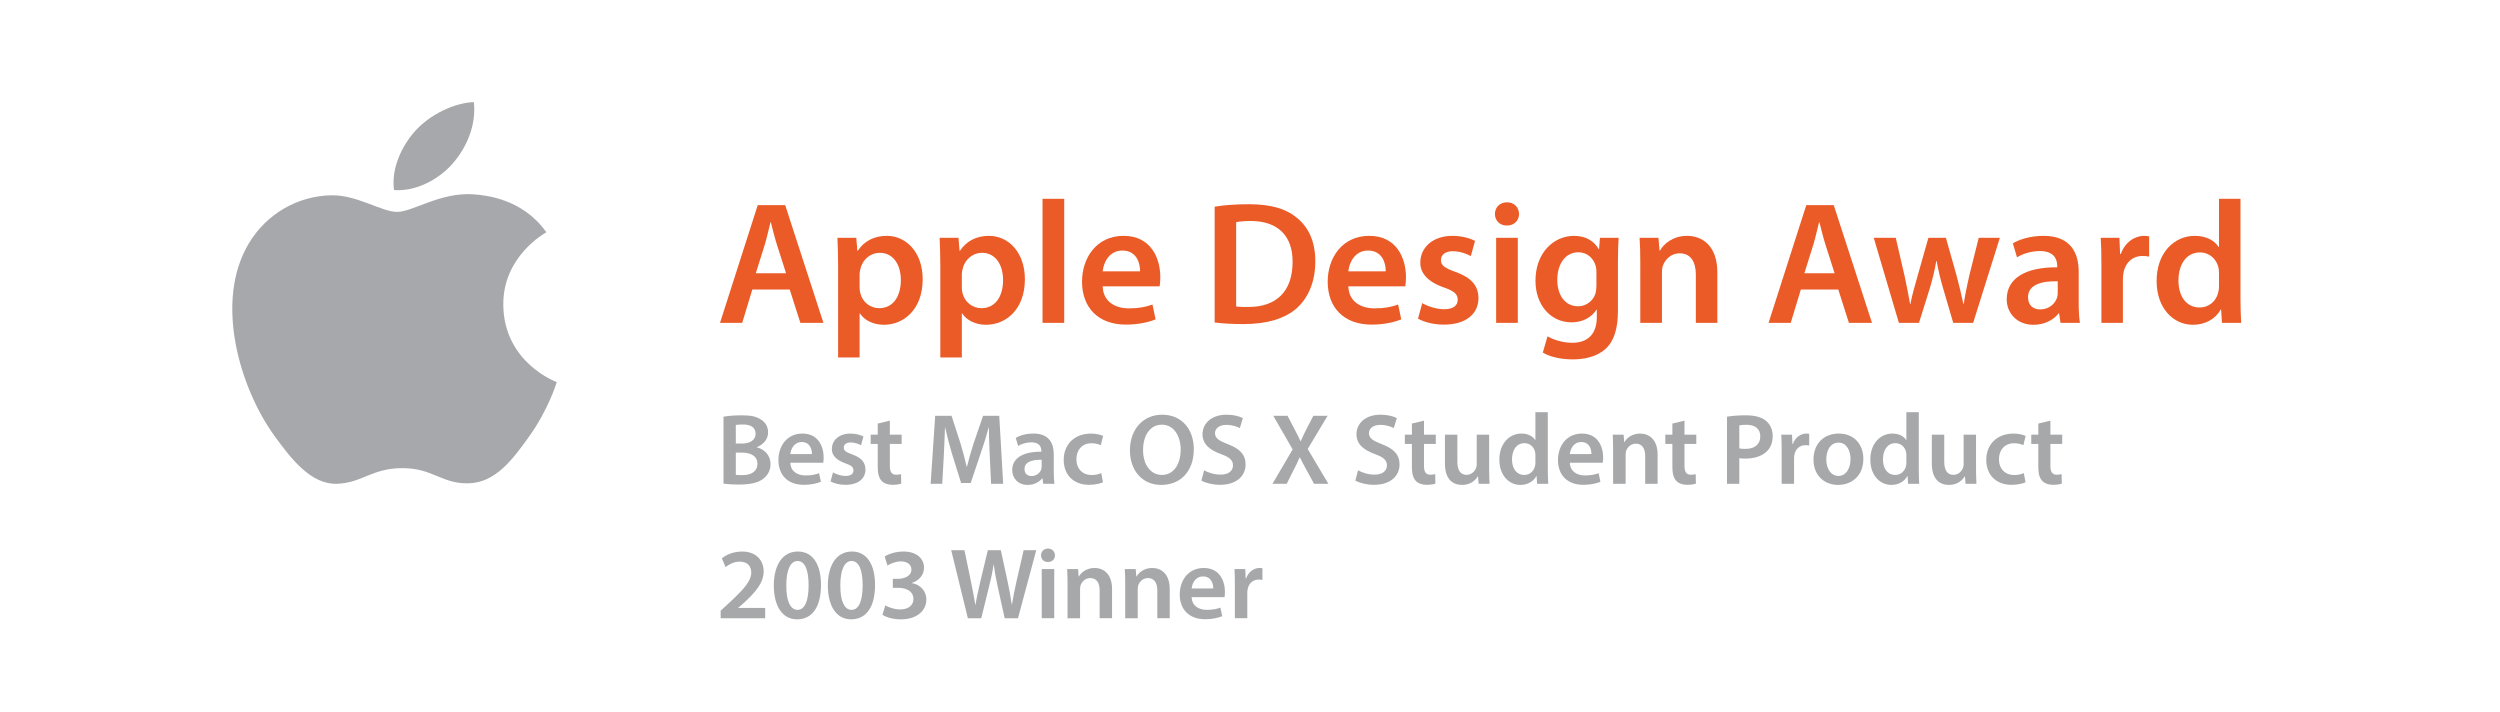 <?xml version="1.0" encoding="utf-8"?>
<!-- Generator: Adobe Illustrator 16.0.4, SVG Export Plug-In . SVG Version: 6.00 Build 0)  -->
<!DOCTYPE svg PUBLIC "-//W3C//DTD SVG 1.1//EN" "http://www.w3.org/Graphics/SVG/1.1/DTD/svg11.dtd">
<svg version="1.1" id="Ebene_1" xmlns="http://www.w3.org/2000/svg" xmlns:xlink="http://www.w3.org/1999/xlink" x="0px" y="0px"
	 width="186px" height="53px" viewBox="0 0 186 53" enable-background="new 0 0 186 53" xml:space="preserve">
<g>
	<defs>
		<rect id="SVGID_1_" x="17.282" y="7.597" width="24.141" height="28.399"/>
	</defs>
	<clipPath id="SVGID_2_">
		<use xlink:href="#SVGID_1_"  overflow="visible"/>
	</clipPath>
	<path clip-path="url(#SVGID_2_)" fill="#A6A8AB" d="M35.218,14.457c-2.441-0.173-4.512,1.307-5.667,1.307
		c-1.173,0-2.98-1.269-4.896-1.234c-2.516,0.036-4.835,1.402-6.133,3.561C15.909,22.435,17.855,28.874,20.4,32.4
		c1.246,1.722,2.731,3.664,4.681,3.594c1.878-0.071,2.588-1.164,4.858-1.164c2.269,0,2.907,1.164,4.894,1.13
		c2.021-0.037,3.302-1.76,4.538-3.492c1.43-2,2.017-3.937,2.053-4.038c-0.045-0.018-3.94-1.447-3.979-5.747
		c-0.035-3.593,3.062-5.321,3.204-5.404C38.89,14.799,36.174,14.525,35.218,14.457"/>
</g>
<g>
	<defs>
		<rect id="SVGID_3_" x="17.282" y="7.595" width="31.468" height="30.167"/>
	</defs>
	<clipPath id="SVGID_4_">
		<use xlink:href="#SVGID_3_"  overflow="visible"/>
	</clipPath>
	<path clip-path="url(#SVGID_4_)" fill="#A6A8AB" d="M33.712,12.13c1.036-1.201,1.734-2.872,1.542-4.534
		c-1.492,0.057-3.296,0.952-4.367,2.151c-0.958,1.062-1.801,2.764-1.571,4.393C30.979,14.263,32.676,13.331,33.712,12.13"/>
</g>
<g>
	<g>
		<path fill="#EB5B27" d="M55.973,21.539l-0.754,2.483h-1.651l2.808-8.762h2.041l2.847,8.762h-1.716l-0.793-2.483H55.973z
			 M58.482,20.329l-0.689-2.158c-0.169-0.533-0.312-1.131-0.442-1.638h-0.026c-0.13,0.507-0.26,1.118-0.416,1.638l-0.676,2.158
			H58.482z"/>
		<path fill="#EB5B27" d="M62.356,19.796c0-0.832-0.026-1.508-0.052-2.106h1.404l0.078,0.975h0.026
			c0.468-0.715,1.209-1.118,2.171-1.118c1.456,0,2.665,1.248,2.665,3.224c0,2.288-1.443,3.393-2.886,3.393
			c-0.793,0-1.456-0.338-1.781-0.845h-0.026v3.276h-1.599V19.796z M63.955,21.369c0,0.156,0.013,0.299,0.052,0.442
			c0.156,0.65,0.728,1.118,1.404,1.118c1.014,0,1.612-0.845,1.612-2.093c0-1.118-0.546-2.028-1.573-2.028
			c-0.663,0-1.274,0.481-1.43,1.183c-0.039,0.13-0.065,0.273-0.065,0.403V21.369z"/>
		<path fill="#EB5B27" d="M69.96,19.796c0-0.832-0.026-1.508-0.052-2.106h1.404l0.078,0.975h0.026
			c0.468-0.715,1.209-1.118,2.171-1.118c1.456,0,2.665,1.248,2.665,3.224c0,2.288-1.443,3.393-2.886,3.393
			c-0.793,0-1.456-0.338-1.781-0.845H71.56v3.276H69.96V19.796z M71.56,21.369c0,0.156,0.013,0.299,0.052,0.442
			c0.156,0.65,0.728,1.118,1.404,1.118c1.014,0,1.612-0.845,1.612-2.093c0-1.118-0.546-2.028-1.573-2.028
			c-0.663,0-1.274,0.481-1.43,1.183c-0.039,0.13-0.065,0.273-0.065,0.403V21.369z"/>
		<path fill="#EB5B27" d="M77.565,14.791h1.612v9.23h-1.612V14.791z"/>
		<path fill="#EB5B27" d="M82.038,21.304c0.039,1.144,0.936,1.638,1.95,1.638c0.74,0,1.273-0.104,1.755-0.286l0.233,1.105
			c-0.546,0.221-1.3,0.39-2.21,0.39c-2.054,0-3.263-1.261-3.263-3.198c0-1.755,1.066-3.406,3.094-3.406
			c2.055,0,2.73,1.69,2.73,3.081c0,0.299-0.026,0.533-0.052,0.676H82.038z M84.82,20.187c0.013-0.585-0.247-1.547-1.313-1.547
			c-0.988,0-1.404,0.897-1.469,1.547H84.82z"/>
		<path fill="#EB5B27" d="M90.37,15.376c0.702-0.117,1.6-0.182,2.548-0.182c1.639,0,2.77,0.338,3.575,1.014
			c0.846,0.689,1.365,1.729,1.365,3.224c0,1.56-0.533,2.73-1.365,3.484c-0.871,0.793-2.262,1.196-3.965,1.196
			c-0.936,0-1.638-0.052-2.158-0.117V15.376z M91.97,22.799c0.221,0.039,0.559,0.039,0.884,0.039
			c2.08,0.013,3.315-1.131,3.315-3.354c0.013-1.937-1.105-3.042-3.107-3.042c-0.507,0-0.871,0.039-1.092,0.091V22.799z"/>
		<path fill="#EB5B27" d="M100.315,21.304c0.039,1.144,0.936,1.638,1.95,1.638c0.74,0,1.273-0.104,1.755-0.286l0.233,1.105
			c-0.546,0.221-1.3,0.39-2.21,0.39c-2.054,0-3.263-1.261-3.263-3.198c0-1.755,1.066-3.406,3.094-3.406
			c2.055,0,2.73,1.69,2.73,3.081c0,0.299-0.026,0.533-0.052,0.676H100.315z M103.098,20.187c0.013-0.585-0.247-1.547-1.313-1.547
			c-0.988,0-1.404,0.897-1.469,1.547H103.098z"/>
		<path fill="#EB5B27" d="M105.814,22.552c0.363,0.221,1.053,0.455,1.625,0.455c0.702,0,1.014-0.286,1.014-0.702
			c0-0.429-0.26-0.65-1.04-0.923c-1.235-0.429-1.755-1.105-1.742-1.846c0-1.118,0.923-1.989,2.393-1.989
			c0.702,0,1.312,0.182,1.677,0.377l-0.312,1.131c-0.273-0.156-0.78-0.364-1.34-0.364c-0.571,0-0.884,0.273-0.884,0.663
			c0,0.403,0.299,0.598,1.105,0.884c1.144,0.416,1.677,1.001,1.689,1.937c0,1.144-0.896,1.976-2.574,1.976
			c-0.767,0-1.455-0.182-1.924-0.442L105.814,22.552z"/>
		<path fill="#EB5B27" d="M113.017,15.922c0,0.481-0.352,0.858-0.91,0.858c-0.533,0-0.885-0.377-0.885-0.858
			c0-0.494,0.364-0.871,0.897-0.871C112.665,15.051,113.003,15.428,113.017,15.922z M111.313,24.021V17.69h1.611v6.331H111.313z"/>
		<path fill="#EB5B27" d="M120.427,17.69c-0.026,0.429-0.053,0.949-0.053,1.82v3.588c0,1.326-0.272,2.275-0.936,2.873
			c-0.663,0.585-1.573,0.767-2.444,0.767c-0.806,0-1.664-0.169-2.21-0.507l0.351-1.209c0.403,0.234,1.079,0.481,1.847,0.481
			c1.04,0,1.82-0.546,1.82-1.911v-0.546h-0.026c-0.364,0.559-1.014,0.936-1.846,0.936c-1.573,0-2.691-1.3-2.691-3.094
			c0-2.08,1.352-3.341,2.873-3.341c0.962,0,1.534,0.468,1.833,0.988h0.026l0.064-0.845H120.427z M118.775,20.226
			c0-0.143-0.013-0.299-0.052-0.429c-0.169-0.585-0.624-1.027-1.3-1.027c-0.897,0-1.561,0.78-1.561,2.067
			c0,1.079,0.546,1.95,1.547,1.95c0.599,0,1.118-0.39,1.3-0.962c0.039-0.169,0.065-0.39,0.065-0.572V20.226z"/>
		<path fill="#EB5B27" d="M122.038,19.575c0-0.728-0.014-1.339-0.053-1.885h1.404l0.078,0.949h0.039
			c0.272-0.494,0.962-1.092,2.015-1.092c1.105,0,2.249,0.715,2.249,2.717v3.757h-1.599v-3.575c0-0.91-0.338-1.599-1.209-1.599
			c-0.637,0-1.079,0.455-1.248,0.936c-0.052,0.143-0.065,0.338-0.065,0.52v3.718h-1.611V19.575z"/>
		<path fill="#EB5B27" d="M133.984,21.539l-0.754,2.483h-1.65l2.808-8.762h2.041l2.848,8.762h-1.717l-0.793-2.483H133.984z
			 M136.494,20.329l-0.689-2.158c-0.169-0.533-0.312-1.131-0.441-1.638h-0.026c-0.13,0.507-0.26,1.118-0.416,1.638l-0.676,2.158
			H136.494z"/>
		<path fill="#EB5B27" d="M141.044,17.69l0.663,2.873c0.143,0.676,0.286,1.365,0.402,2.054h0.026
			c0.13-0.689,0.338-1.391,0.521-2.041l0.818-2.886h1.3l0.794,2.808c0.194,0.741,0.363,1.43,0.507,2.119h0.025
			c0.104-0.689,0.247-1.378,0.416-2.119l0.702-2.808h1.573l-1.989,6.331h-1.481l-0.755-2.574c-0.194-0.663-0.338-1.261-0.48-2.028
			h-0.026c-0.13,0.78-0.299,1.404-0.48,2.028l-0.807,2.574h-1.495l-1.872-6.331H141.044z"/>
		<path fill="#EB5B27" d="M153.303,24.021l-0.104-0.702h-0.039c-0.391,0.494-1.053,0.845-1.872,0.845
			c-1.274,0-1.989-0.923-1.989-1.885c0-1.599,1.417-2.405,3.757-2.392v-0.104c0-0.416-0.169-1.105-1.287-1.105
			c-0.624,0-1.273,0.195-1.703,0.468l-0.312-1.04c0.468-0.286,1.287-0.559,2.288-0.559c2.028,0,2.613,1.287,2.613,2.665V22.5
			c0,0.572,0.025,1.131,0.091,1.521H153.303z M153.095,20.927c-1.131-0.026-2.21,0.221-2.21,1.183c0,0.624,0.403,0.91,0.91,0.91
			c0.637,0,1.105-0.416,1.248-0.871c0.039-0.117,0.052-0.247,0.052-0.351V20.927z"/>
		<path fill="#EB5B27" d="M156.345,19.731c0-0.858-0.014-1.469-0.053-2.041h1.392l0.052,1.209h0.052
			c0.312-0.897,1.054-1.352,1.729-1.352c0.156,0,0.247,0.013,0.377,0.039v1.508c-0.13-0.026-0.273-0.052-0.468-0.052
			c-0.768,0-1.287,0.494-1.431,1.209c-0.025,0.143-0.052,0.312-0.052,0.494v3.276h-1.599V19.731z"/>
		<path fill="#EB5B27" d="M166.692,14.791v7.449c0,0.65,0.026,1.352,0.052,1.781h-1.43l-0.065-1.001h-0.025
			c-0.377,0.702-1.145,1.144-2.067,1.144c-1.508,0-2.704-1.287-2.704-3.237c-0.013-2.119,1.313-3.38,2.834-3.38
			c0.871,0,1.495,0.364,1.781,0.832h0.026v-3.588H166.692z M165.094,20.329c0-0.13-0.014-0.286-0.039-0.416
			c-0.144-0.624-0.65-1.131-1.379-1.131c-1.026,0-1.599,0.91-1.599,2.093c0,1.157,0.572,2.002,1.586,2.002
			c0.65,0,1.222-0.442,1.378-1.131c0.039-0.143,0.053-0.299,0.053-0.468V20.329z"/>
	</g>
</g>
<g>
	<g>
		<path fill="#A6A8AA" d="M53.828,31.004c0.292-0.061,0.826-0.105,1.344-0.105c0.683,0,1.104,0.082,1.449,0.322
			c0.315,0.188,0.525,0.518,0.525,0.946c0,0.466-0.292,0.894-0.841,1.097v0.014c0.533,0.136,1.021,0.557,1.021,1.254
			c0,0.451-0.195,0.804-0.488,1.044c-0.36,0.315-0.954,0.474-1.877,0.474c-0.51,0-0.901-0.038-1.133-0.068V31.004z M54.744,33h0.473
			c0.638,0,0.999-0.301,0.999-0.729c0-0.473-0.36-0.689-0.946-0.689c-0.271,0-0.428,0.014-0.526,0.037V33z M54.744,35.328
			c0.12,0.014,0.278,0.021,0.488,0.021c0.593,0,1.119-0.225,1.119-0.848c0-0.586-0.511-0.826-1.149-0.826h-0.458V35.328z"/>
		<path fill="#A6A8AA" d="M58.801,34.427c0.022,0.661,0.541,0.946,1.126,0.946c0.428,0,0.735-0.061,1.013-0.166l0.135,0.639
			c-0.315,0.127-0.75,0.225-1.276,0.225c-1.186,0-1.884-0.729-1.884-1.846c0-1.014,0.616-1.968,1.787-1.968
			c1.187,0,1.577,0.976,1.577,1.779c0,0.173-0.015,0.308-0.03,0.391H58.801z M60.408,33.781c0.007-0.338-0.143-0.894-0.758-0.894
			c-0.571,0-0.811,0.519-0.849,0.894H60.408z"/>
		<path fill="#A6A8AA" d="M61.973,35.147c0.21,0.128,0.608,0.263,0.938,0.263c0.406,0,0.586-0.166,0.586-0.406
			c0-0.247-0.15-0.375-0.601-0.532c-0.713-0.247-1.014-0.638-1.006-1.065c0-0.646,0.533-1.149,1.381-1.149
			c0.406,0,0.758,0.104,0.969,0.218l-0.18,0.653c-0.158-0.091-0.451-0.21-0.773-0.21c-0.33,0-0.51,0.157-0.51,0.383
			c0,0.232,0.172,0.346,0.638,0.51c0.66,0.24,0.968,0.578,0.976,1.119c0,0.66-0.518,1.141-1.486,1.141
			c-0.443,0-0.841-0.105-1.111-0.255L61.973,35.147z"/>
		<path fill="#A6A8AA" d="M66.204,31.296v1.044h0.878v0.69h-0.878v1.614c0,0.443,0.12,0.676,0.473,0.676
			c0.158,0,0.278-0.023,0.36-0.045l0.015,0.705c-0.135,0.053-0.375,0.09-0.668,0.09c-0.338,0-0.623-0.112-0.796-0.3
			c-0.195-0.21-0.285-0.54-0.285-1.021v-1.72h-0.526v-0.69h0.526v-0.826L66.204,31.296z"/>
		<path fill="#A6A8AA" d="M73.639,33.932c-0.03-0.654-0.067-1.441-0.06-2.125h-0.022c-0.165,0.615-0.375,1.299-0.601,1.938
			l-0.736,2.191h-0.713l-0.675-2.162c-0.195-0.646-0.375-1.336-0.511-1.967h-0.015c-0.022,0.66-0.052,1.464-0.09,2.154l-0.113,2.035
			H69.24l0.338-5.061h1.216l0.661,2.035c0.18,0.592,0.338,1.193,0.465,1.756h0.022c0.135-0.548,0.308-1.171,0.503-1.764l0.698-2.027
			h1.201l0.293,5.061h-0.901L73.639,33.932z"/>
		<path fill="#A6A8AA" d="M77.619,35.996l-0.06-0.406h-0.023c-0.225,0.285-0.608,0.488-1.081,0.488
			c-0.735,0-1.148-0.533-1.148-1.088c0-0.924,0.818-1.39,2.169-1.382v-0.06c0-0.24-0.098-0.639-0.743-0.639
			c-0.36,0-0.735,0.113-0.983,0.27l-0.18-0.6c0.271-0.166,0.743-0.323,1.321-0.323c1.171,0,1.509,0.743,1.509,1.539v1.321
			c0,0.33,0.015,0.653,0.052,0.879H77.619z M77.499,34.209c-0.653-0.016-1.276,0.127-1.276,0.684c0,0.359,0.232,0.525,0.525,0.525
			c0.368,0,0.638-0.24,0.721-0.504c0.022-0.066,0.03-0.143,0.03-0.202V34.209z"/>
		<path fill="#A6A8AA" d="M82.061,35.883c-0.195,0.09-0.578,0.188-1.036,0.188c-1.142,0-1.885-0.729-1.885-1.861
			c0-1.096,0.751-1.952,2.034-1.952c0.338,0,0.684,0.075,0.894,0.173l-0.165,0.69c-0.15-0.067-0.368-0.143-0.698-0.143
			c-0.706,0-1.126,0.519-1.118,1.187c0,0.75,0.487,1.178,1.118,1.178c0.323,0,0.548-0.066,0.729-0.143L82.061,35.883z"/>
		<path fill="#A6A8AA" d="M88.819,33.413c0,1.696-1.028,2.665-2.425,2.665c-1.427,0-2.327-1.088-2.327-2.574
			c0-1.555,0.976-2.65,2.402-2.65C87.948,30.854,88.819,31.972,88.819,33.413z M85.043,33.488c0,1.028,0.519,1.847,1.404,1.847
			c0.893,0,1.396-0.825,1.396-1.884c0-0.954-0.474-1.855-1.396-1.855C85.531,31.596,85.043,32.445,85.043,33.488z"/>
		<path fill="#A6A8AA" d="M89.587,34.99c0.3,0.172,0.751,0.322,1.224,0.322c0.593,0,0.923-0.277,0.923-0.691
			c0-0.383-0.255-0.607-0.9-0.84C90,33.48,89.467,33.037,89.467,32.31c0-0.825,0.69-1.456,1.786-1.456
			c0.549,0,0.954,0.119,1.217,0.255l-0.226,0.743c-0.18-0.098-0.533-0.24-1.006-0.24c-0.586,0-0.841,0.315-0.841,0.607
			c0,0.391,0.293,0.571,0.969,0.834c0.878,0.33,1.306,0.773,1.306,1.502c0,0.811-0.615,1.516-1.922,1.516
			c-0.533,0-1.088-0.15-1.366-0.314L89.587,34.99z"/>
		<path fill="#A6A8AA" d="M97.765,35.996l-0.548-1.006c-0.218-0.391-0.36-0.661-0.503-0.954h-0.022
			c-0.12,0.293-0.256,0.563-0.458,0.954l-0.503,1.006h-1.059l1.501-2.561l-1.441-2.5h1.059l0.548,1.043
			c0.166,0.316,0.285,0.564,0.421,0.85h0.015c0.136-0.316,0.24-0.541,0.398-0.85l0.54-1.043h1.059l-1.479,2.471l1.539,2.59H97.765z"
			/>
		<path fill="#A6A8AA" d="M101.04,34.99c0.3,0.172,0.751,0.322,1.224,0.322c0.593,0,0.923-0.277,0.923-0.691
			c0-0.383-0.255-0.607-0.9-0.84c-0.833-0.301-1.366-0.744-1.366-1.472c0-0.825,0.69-1.456,1.786-1.456
			c0.549,0,0.954,0.119,1.217,0.255l-0.226,0.743c-0.18-0.098-0.533-0.24-1.006-0.24c-0.586,0-0.841,0.315-0.841,0.607
			c0,0.391,0.293,0.571,0.969,0.834c0.878,0.33,1.306,0.773,1.306,1.502c0,0.811-0.615,1.516-1.922,1.516
			c-0.533,0-1.088-0.15-1.366-0.314L101.04,34.99z"/>
		<path fill="#A6A8AA" d="M105.945,31.296v1.044h0.879v0.69h-0.879v1.614c0,0.443,0.12,0.676,0.474,0.676
			c0.157,0,0.277-0.023,0.36-0.045l0.015,0.705c-0.135,0.053-0.375,0.09-0.668,0.09c-0.338,0-0.623-0.112-0.796-0.3
			c-0.195-0.21-0.285-0.54-0.285-1.021v-1.72h-0.525v-0.69h0.525v-0.826L105.945,31.296z"/>
		<path fill="#A6A8AA" d="M110.792,34.899c0,0.436,0.015,0.796,0.03,1.097h-0.811l-0.045-0.557h-0.016
			c-0.157,0.264-0.518,0.639-1.171,0.639c-0.668,0-1.276-0.398-1.276-1.592V32.34h0.924v1.989c0,0.608,0.194,0.999,0.683,0.999
			c0.368,0,0.608-0.264,0.706-0.496c0.029-0.082,0.053-0.18,0.053-0.285V32.34h0.923V34.899z"/>
		<path fill="#A6A8AA" d="M115.157,30.666v4.301c0,0.375,0.015,0.781,0.03,1.029h-0.826l-0.037-0.578h-0.016
			c-0.218,0.404-0.66,0.66-1.193,0.66c-0.871,0-1.562-0.743-1.562-1.869c-0.008-1.224,0.759-1.952,1.637-1.952
			c0.503,0,0.863,0.21,1.028,0.48h0.016v-2.071H115.157z M114.234,33.863c0-0.074-0.008-0.165-0.023-0.24
			c-0.082-0.359-0.375-0.652-0.795-0.652c-0.594,0-0.924,0.525-0.924,1.208c0,0.669,0.33,1.156,0.916,1.156
			c0.375,0,0.705-0.255,0.796-0.653c0.022-0.082,0.03-0.172,0.03-0.27V33.863z"/>
		<path fill="#A6A8AA" d="M116.797,34.427c0.022,0.661,0.541,0.946,1.126,0.946c0.429,0,0.736-0.061,1.014-0.166l0.136,0.639
			c-0.315,0.127-0.751,0.225-1.276,0.225c-1.187,0-1.885-0.729-1.885-1.846c0-1.014,0.615-1.968,1.787-1.968
			c1.186,0,1.576,0.976,1.576,1.779c0,0.173-0.015,0.308-0.03,0.391H116.797z M118.403,33.781c0.008-0.338-0.143-0.894-0.758-0.894
			c-0.57,0-0.811,0.519-0.849,0.894H118.403z"/>
		<path fill="#A6A8AA" d="M120.014,33.428c0-0.42-0.007-0.773-0.029-1.088h0.811l0.045,0.548h0.022
			c0.157-0.286,0.556-0.631,1.164-0.631c0.638,0,1.299,0.413,1.299,1.569v2.17h-0.924v-2.064c0-0.525-0.195-0.924-0.698-0.924
			c-0.368,0-0.623,0.263-0.721,0.541c-0.03,0.082-0.037,0.195-0.037,0.3v2.147h-0.932V33.428z"/>
		<path fill="#A6A8AA" d="M125.325,31.296v1.044h0.879v0.69h-0.879v1.614c0,0.443,0.12,0.676,0.474,0.676
			c0.157,0,0.277-0.023,0.36-0.045l0.015,0.705c-0.135,0.053-0.375,0.09-0.668,0.09c-0.338,0-0.623-0.112-0.796-0.3
			c-0.195-0.21-0.285-0.54-0.285-1.021v-1.72h-0.525v-0.69h0.525v-0.826L125.325,31.296z"/>
		<path fill="#A6A8AA" d="M128.489,31.004c0.33-0.061,0.788-0.105,1.411-0.105c0.676,0,1.171,0.143,1.494,0.412
			c0.3,0.248,0.495,0.646,0.495,1.119c0,0.48-0.149,0.879-0.436,1.148c-0.367,0.368-0.945,0.541-1.599,0.541
			c-0.173,0-0.33-0.008-0.45-0.03v1.907h-0.916V31.004z M129.405,33.36c0.112,0.03,0.263,0.038,0.45,0.038
			c0.69,0,1.111-0.338,1.111-0.932c0-0.562-0.391-0.863-1.029-0.863c-0.255,0-0.435,0.023-0.532,0.045V33.36z"/>
		<path fill="#A6A8AA" d="M132.554,33.518c0-0.494-0.007-0.848-0.029-1.178h0.803l0.03,0.697h0.03c0.18-0.518,0.607-0.78,0.998-0.78
			c0.09,0,0.143,0.008,0.218,0.022v0.871c-0.075-0.016-0.157-0.03-0.271-0.03c-0.442,0-0.743,0.286-0.825,0.698
			c-0.016,0.082-0.03,0.18-0.03,0.285v1.893h-0.924V33.518z"/>
		<path fill="#A6A8AA" d="M138.633,34.134c0,1.344-0.946,1.944-1.877,1.944c-1.036,0-1.832-0.713-1.832-1.885
			c0-1.201,0.788-1.937,1.892-1.937C137.904,32.257,138.633,33.023,138.633,34.134z M135.877,34.172
			c0,0.705,0.346,1.238,0.909,1.238c0.525,0,0.893-0.518,0.893-1.254c0-0.57-0.255-1.224-0.886-1.224
			C136.14,32.933,135.877,33.562,135.877,34.172z"/>
		<path fill="#A6A8AA" d="M142.757,30.666v4.301c0,0.375,0.015,0.781,0.03,1.029h-0.826l-0.037-0.578h-0.016
			c-0.218,0.404-0.66,0.66-1.193,0.66c-0.871,0-1.562-0.743-1.562-1.869c-0.008-1.224,0.759-1.952,1.637-1.952
			c0.503,0,0.863,0.21,1.028,0.48h0.016v-2.071H142.757z M141.834,33.863c0-0.074-0.008-0.165-0.023-0.24
			c-0.082-0.359-0.375-0.652-0.795-0.652c-0.594,0-0.924,0.525-0.924,1.208c0,0.669,0.33,1.156,0.916,1.156
			c0.375,0,0.705-0.255,0.796-0.653c0.022-0.082,0.03-0.172,0.03-0.27V33.863z"/>
		<path fill="#A6A8AA" d="M147.017,34.899c0,0.436,0.015,0.796,0.03,1.097h-0.811l-0.045-0.557h-0.016
			c-0.157,0.264-0.518,0.639-1.171,0.639c-0.668,0-1.276-0.398-1.276-1.592V32.34h0.924v1.989c0,0.608,0.194,0.999,0.683,0.999
			c0.368,0,0.608-0.264,0.706-0.496c0.029-0.082,0.053-0.18,0.053-0.285V32.34h0.923V34.899z"/>
		<path fill="#A6A8AA" d="M150.699,35.883c-0.195,0.09-0.578,0.188-1.036,0.188c-1.142,0-1.885-0.729-1.885-1.861
			c0-1.096,0.751-1.952,2.034-1.952c0.338,0,0.684,0.075,0.894,0.173l-0.165,0.69c-0.15-0.067-0.368-0.143-0.698-0.143
			c-0.706,0-1.126,0.519-1.118,1.187c0,0.75,0.487,1.178,1.118,1.178c0.323,0,0.548-0.066,0.729-0.143L150.699,35.883z"/>
		<path fill="#A6A8AA" d="M152.55,31.296v1.044h0.879v0.69h-0.879v1.614c0,0.443,0.12,0.676,0.474,0.676
			c0.157,0,0.277-0.023,0.36-0.045l0.015,0.705c-0.135,0.053-0.375,0.09-0.668,0.09c-0.338,0-0.623-0.112-0.796-0.3
			c-0.195-0.21-0.285-0.54-0.285-1.021v-1.72h-0.525v-0.69h0.525v-0.826L152.55,31.296z"/>
		<path fill="#A6A8AA" d="M53.618,45.996v-0.563l0.578-0.533c1.148-1.065,1.689-1.651,1.697-2.298c0-0.435-0.233-0.817-0.871-0.817
			c-0.428,0-0.796,0.218-1.043,0.405l-0.27-0.653c0.353-0.285,0.886-0.503,1.501-0.503c1.081,0,1.606,0.684,1.606,1.479
			c0,0.856-0.616,1.547-1.464,2.336l-0.428,0.367v0.016h2.005v0.766H53.618z"/>
		<path fill="#A6A8AA" d="M61.083,43.525c0,1.569-0.616,2.553-1.779,2.553c-1.126,0-1.727-1.021-1.734-2.508
			c0-1.516,0.646-2.537,1.787-2.537C60.536,41.033,61.083,42.084,61.083,43.525z M58.501,43.57
			c-0.007,1.187,0.323,1.803,0.833,1.803c0.541,0,0.826-0.661,0.826-1.832c0-1.134-0.27-1.803-0.826-1.803
			C58.839,41.738,58.494,42.348,58.501,43.57z"/>
		<path fill="#A6A8AA" d="M65.104,43.525c0,1.569-0.615,2.553-1.779,2.553c-1.126,0-1.727-1.021-1.734-2.508
			c0-1.516,0.646-2.537,1.787-2.537C64.556,41.033,65.104,42.084,65.104,43.525z M62.521,43.57
			c-0.007,1.187,0.323,1.803,0.833,1.803c0.541,0,0.826-0.661,0.826-1.832c0-1.134-0.27-1.803-0.826-1.803
			C62.859,41.738,62.514,42.348,62.521,43.57z"/>
		<path fill="#A6A8AA" d="M65.865,45.042c0.188,0.112,0.646,0.3,1.111,0.3c0.706,0,0.991-0.396,0.983-0.78
			c0-0.577-0.541-0.825-1.104-0.825h-0.428v-0.676h0.413c0.428,0,0.969-0.195,0.969-0.684c0-0.33-0.248-0.607-0.781-0.607
			c-0.398,0-0.796,0.172-0.999,0.307l-0.21-0.668c0.278-0.195,0.818-0.375,1.404-0.375c1.006,0,1.524,0.556,1.524,1.193
			c0,0.511-0.3,0.932-0.9,1.142v0.015c0.593,0.105,1.073,0.556,1.073,1.217c0,0.826-0.69,1.479-1.899,1.479
			c-0.593,0-1.104-0.166-1.366-0.338L65.865,45.042z"/>
		<path fill="#A6A8AA" d="M72.009,45.996l-1.239-5.061h0.983l0.48,2.297c0.127,0.616,0.248,1.262,0.33,1.765h0.015
			c0.083-0.532,0.225-1.134,0.368-1.771l0.548-2.29h0.968l0.503,2.328c0.128,0.6,0.233,1.163,0.308,1.711h0.015
			c0.09-0.556,0.21-1.134,0.346-1.749l0.525-2.29h0.938l-1.359,5.061h-0.991l-0.525-2.381c-0.127-0.578-0.218-1.059-0.278-1.605
			h-0.015c-0.09,0.54-0.188,1.027-0.338,1.605l-0.586,2.381H72.009z"/>
		<path fill="#A6A8AA" d="M78.489,41.318c0,0.277-0.203,0.496-0.525,0.496c-0.308,0-0.511-0.219-0.511-0.496
			c0-0.285,0.21-0.503,0.518-0.503C78.286,40.815,78.481,41.033,78.489,41.318z M77.505,45.996V42.34h0.931v3.656H77.505z"/>
		<path fill="#A6A8AA" d="M79.425,43.428c0-0.42-0.007-0.773-0.029-1.088h0.811l0.045,0.548h0.022
			c0.158-0.286,0.556-0.631,1.164-0.631c0.638,0,1.299,0.413,1.299,1.569v2.17h-0.924v-2.064c0-0.525-0.195-0.924-0.698-0.924
			c-0.368,0-0.623,0.263-0.721,0.541c-0.03,0.082-0.037,0.195-0.037,0.3v2.147h-0.932V43.428z"/>
		<path fill="#A6A8AA" d="M83.715,43.428c0-0.42-0.007-0.773-0.029-1.088h0.811l0.045,0.548h0.022
			c0.157-0.286,0.556-0.631,1.164-0.631c0.638,0,1.299,0.413,1.299,1.569v2.17h-0.924v-2.064c0-0.525-0.195-0.924-0.698-0.924
			c-0.368,0-0.623,0.263-0.721,0.541c-0.03,0.082-0.037,0.195-0.037,0.3v2.147h-0.932V43.428z"/>
		<path fill="#A6A8AA" d="M88.658,44.427c0.022,0.661,0.541,0.946,1.126,0.946c0.429,0,0.736-0.061,1.014-0.166l0.136,0.639
			c-0.315,0.127-0.751,0.225-1.276,0.225c-1.187,0-1.885-0.729-1.885-1.846c0-1.014,0.615-1.968,1.787-1.968
			c1.186,0,1.576,0.976,1.576,1.779c0,0.173-0.015,0.308-0.03,0.391H88.658z M90.265,43.781c0.008-0.338-0.143-0.894-0.758-0.894
			c-0.57,0-0.811,0.519-0.849,0.894H90.265z"/>
		<path fill="#A6A8AA" d="M91.875,43.518c0-0.494-0.007-0.848-0.029-1.178h0.803l0.03,0.697h0.03c0.18-0.518,0.607-0.78,0.998-0.78
			c0.09,0,0.143,0.008,0.218,0.022v0.871c-0.075-0.016-0.157-0.03-0.271-0.03c-0.442,0-0.743,0.286-0.825,0.698
			c-0.016,0.082-0.03,0.18-0.03,0.285v1.893h-0.924V43.518z"/>
	</g>
</g>
</svg>
